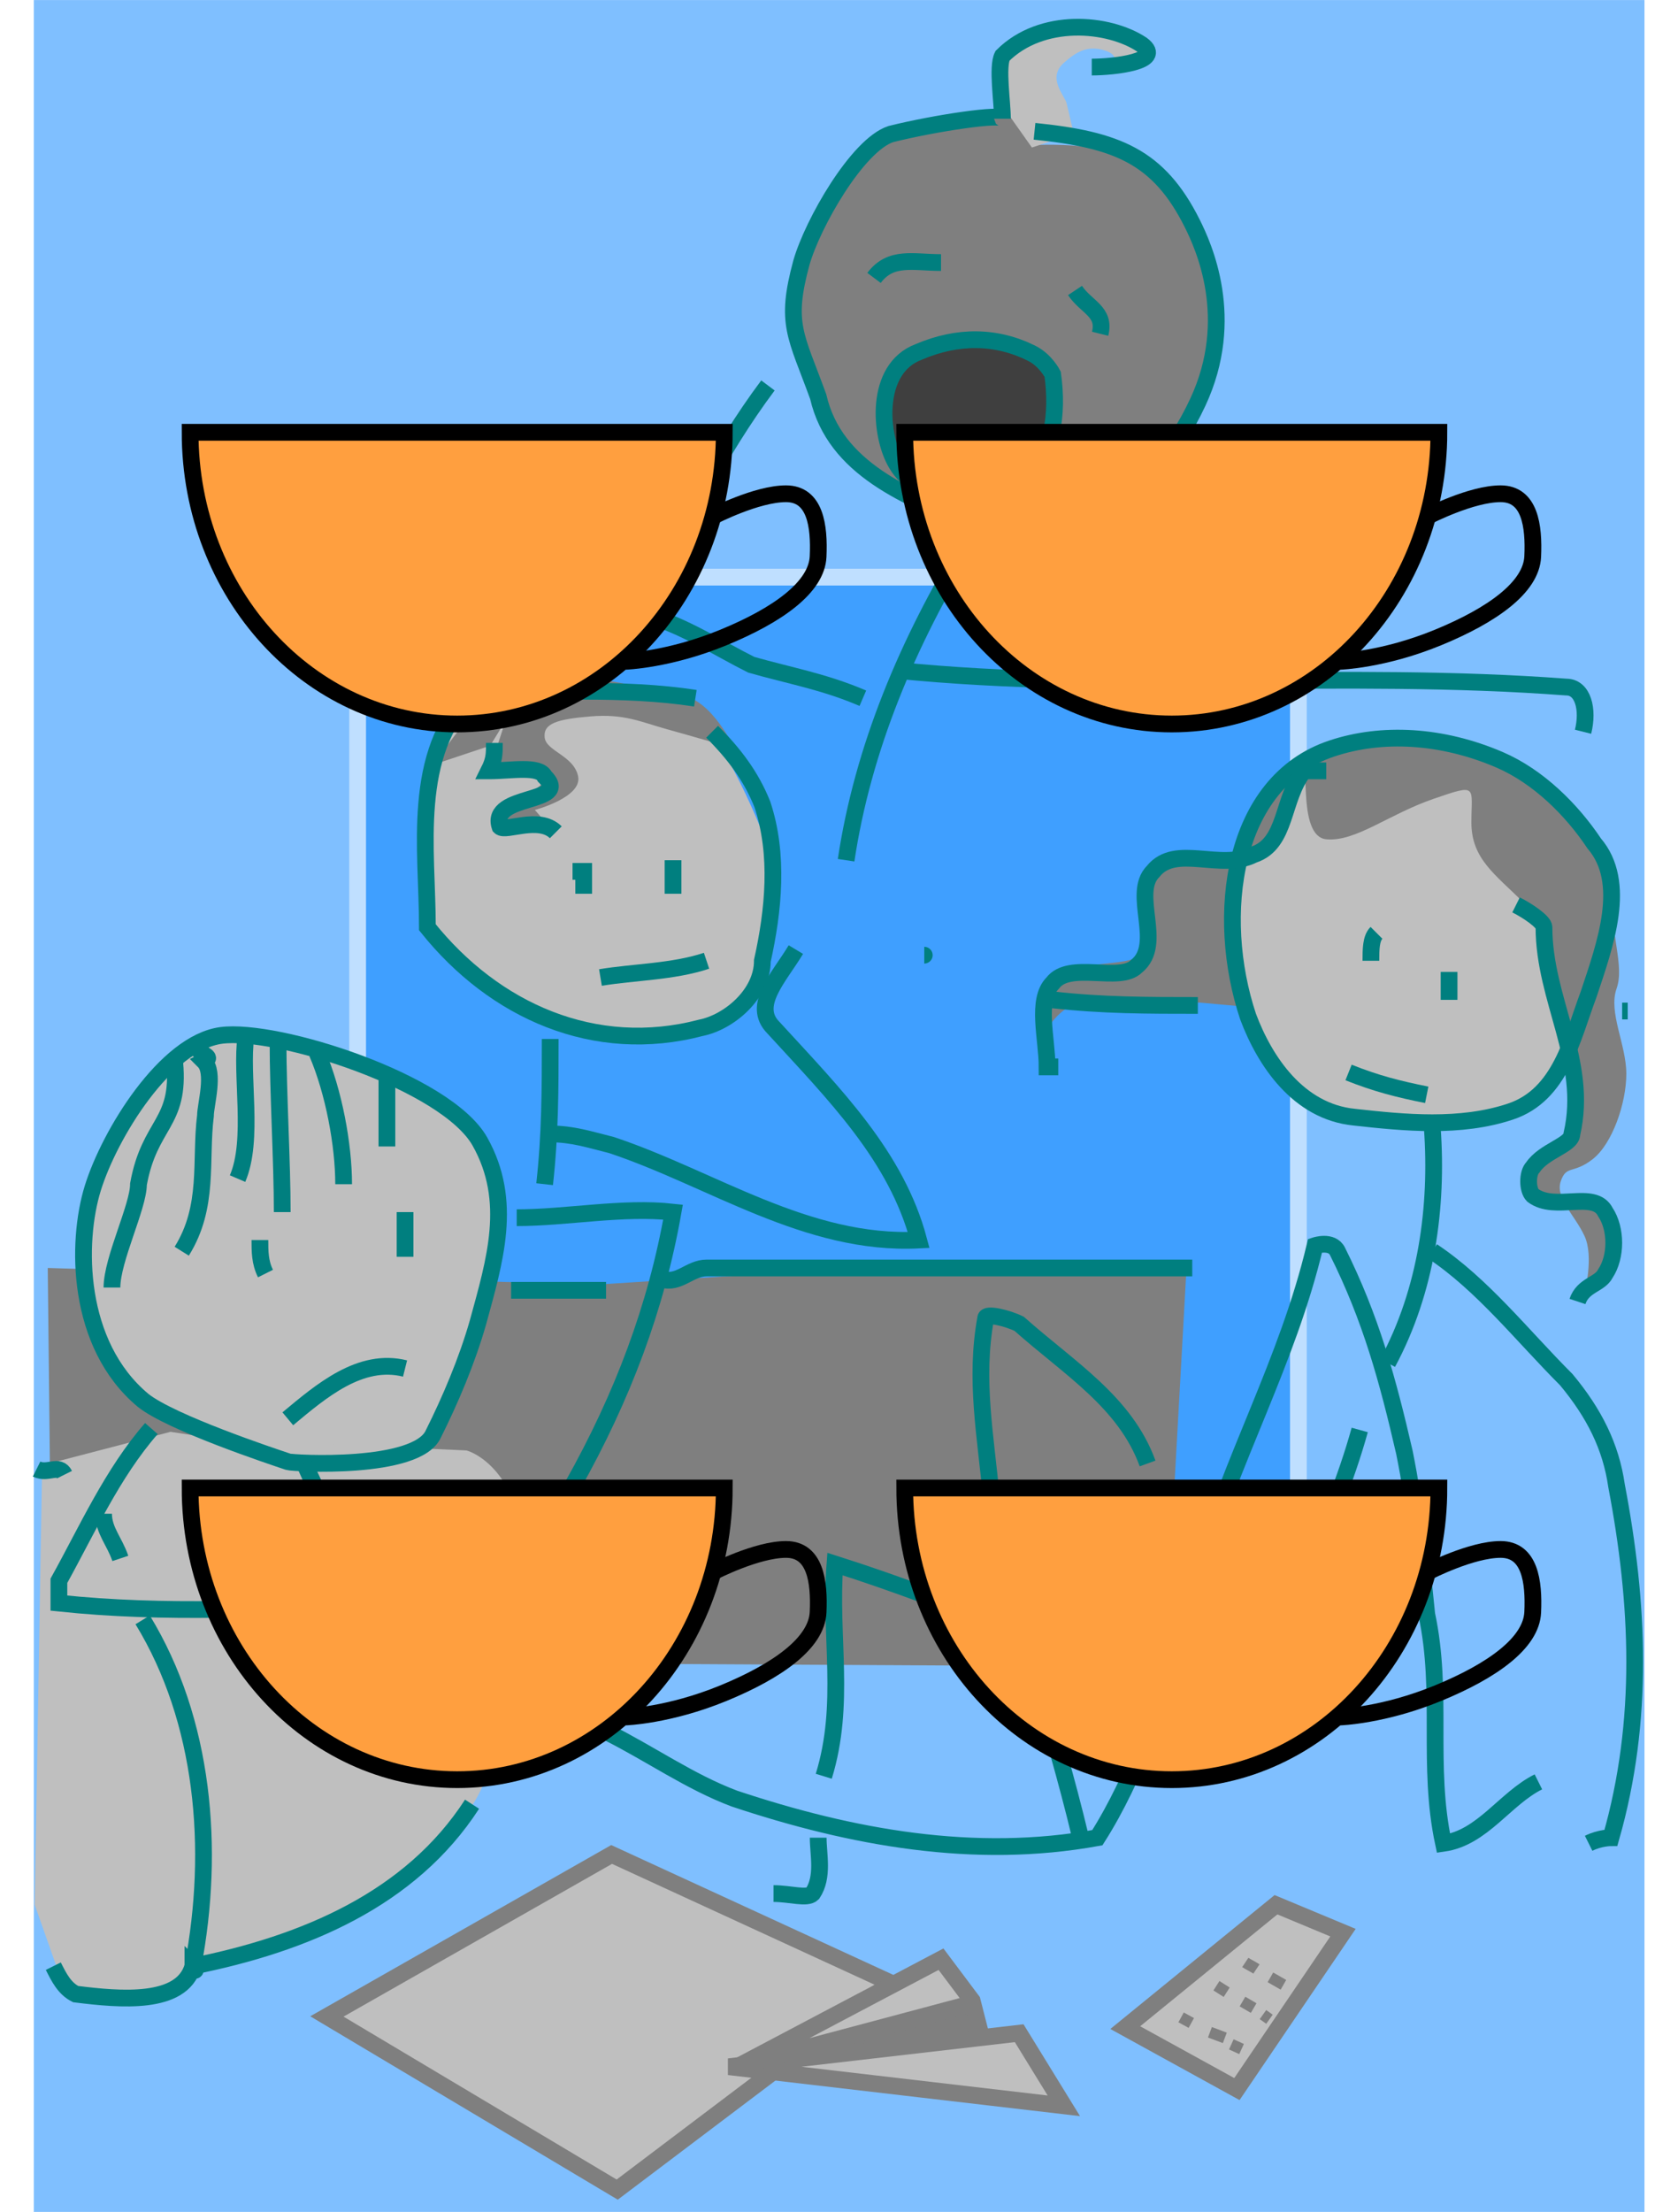 <svg xmlns="http://www.w3.org/2000/svg"
	xmlns:xlink="http://www.w3.org/1999/xlink"
	viewBox="30.4 21.7 577 792"
	width="635.39" height="837.157">
<g id="scene">
    <set attributeName="opacity" to="1" 
		    fill="freeze" begin="btn1.click"/>
    <set attributeName="opacity" to="0" 
		    fill="freeze" begin="btn2.click"/>
    <set attributeName="opacity" to="0" 
		    fill="freeze" begin="scene.load"/>
<g>
<path fill="#7fbfff" stroke="none" d="M 607.449 813.712L 607.449 21.712L 30.45 21.712L 30.45 813.712L 607.449 813.712z"/>
<path fill="#3f9fff" stroke-width="6" stroke="#bfdfff" d="M 475.044 607.076C 479.697 607.076 483.469 602.837 483.469 597.607L 483.469 237.818C 483.469 232.588 479.697 228.349 475.044 228.349L 154.886 228.349C 150.233 228.349 146.461 232.588 146.461 237.818L 146.461 597.607C 146.461 602.837 150.233 607.076 154.886 607.076L 475.044 607.076z"/>
</g>
<g>
<path fill="#7f7f7f" stroke="none" d="M 35.445 475.712L 231.445 481.712L 340.445 474.712L 443.445 474.712L 435.445 618.462L 61.445 616.462L 37.445 657.712L 35.445 475.712z"/>
<path fill="#bfbfbf" stroke="none" d="M 92.445 393.212C 92.445 393.212 62.445 416.212 55.445 435.712C 48.445 455.212 43.445 489.212 57.445 508.712C 71.445 528.212 103.945 542.712 124.445 546.212C 144.945 549.712 164.445 555.212 174.945 529.712C 185.445 504.212 206.445 466.212 196.445 445.212C 186.445 424.212 166.945 410.212 145.445 403.212C 123.945 396.212 107.945 390.712 92.445 393.212z"/>
<path fill="#bfbfbf" stroke="none" d="M 176.945 287.712C 176.945 287.712 169.445 300.712 169.945 319.712C 170.445 338.712 171.445 355.212 171.445 355.212C 171.445 355.212 193.945 385.212 221.945 390.212C 249.945 395.212 277.945 395.212 284.445 383.712C 290.945 372.212 299.445 347.212 295.445 331.712C 291.445 316.212 276.279 285.221 268.445 278.212C 258.945 269.712 234.445 270.212 214.945 269.712C 195.445 269.212 179.445 276.712 176.945 287.712z"/>
<path fill="#bfbfbf" stroke="none" d="M 488.945 293.712C 488.945 293.712 472.445 300.712 467.445 314.712C 462.445 328.712 455.945 357.712 461.945 376.212C 467.945 394.712 474.945 412.212 491.945 418.212C 508.945 424.212 554.445 425.712 564.945 416.712C 575.445 407.712 589.945 382.212 592.445 362.212C 594.945 342.212 599.945 328.712 579.445 312.212C 558.945 295.712 533.945 281.712 514.945 285.212C 495.945 288.712 488.945 293.712 488.945 293.712z"/>
<path fill="#7f7f7f" stroke="none" d="M 585.945 484.712C 585.945 484.712 599.945 474.712 596.445 463.212C 592.945 451.712 590.945 453.212 580.445 452.212C 569.945 451.212 560.445 443.712 571.945 434.712C 583.445 425.712 583.445 417.712 582.445 406.712C 581.445 395.712 572.445 367.712 571.445 360.212C 570.445 352.712 573.945 354.712 563.945 344.712C 553.945 334.712 545.445 329.212 545.445 316.212C 545.445 303.212 547.945 302.212 531.945 307.712C 515.696 313.298 503.945 323.212 493.445 322.212C 482.945 321.212 487.945 292.712 484.445 301.212C 480.945 309.712 482.945 317.712 474.945 322.712C 466.945 327.712 464.445 327.212 449.445 329.212C 434.445 331.212 431.445 329.712 430.945 338.712C 430.445 347.712 433.945 355.712 428.945 362.212C 423.945 368.712 405.445 364.712 399.945 371.212C 394.445 377.712 393.445 390.212 393.445 390.212C 393.445 390.212 398.445 381.212 406.945 380.212C 415.445 379.212 448.445 380.712 448.445 380.712L 464.945 382.212C 464.945 382.212 460.445 355.712 460.945 343.212C 461.445 330.712 463.445 321.212 468.945 311.712C 474.445 302.212 498.945 283.212 517.445 284.712C 535.945 286.212 561.445 293.212 573.445 304.212C 585.445 315.212 596.945 324.212 595.945 340.212C 594.945 356.212 600.445 367.212 597.445 375.712C 594.445 384.212 600.945 395.712 600.945 406.212C 600.945 416.712 595.945 431.212 588.945 436.712C 581.945 442.212 579.445 438.712 577.445 444.712C 575.445 450.712 582.445 456.712 585.945 464.212C 589.445 471.712 585.945 484.712 585.945 484.712z"/>
<path fill="#7f7f7f" stroke="none" d="M 334.945 70.712C 351.945 64.712 379.445 61.712 379.445 61.712L 387.945 73.712C 387.945 73.712 420.945 71.212 432.445 84.212C 443.945 97.212 455.445 121.712 453.445 142.712C 451.445 163.712 439.945 188.712 426.945 196.712C 413.945 204.712 364.945 209.212 347.945 201.212C 330.945 193.212 318.445 186.712 309.445 157.212C 300.445 127.712 302.445 116.212 309.445 103.712C 316.445 91.212 334.945 70.712 334.945 70.712z"/>
<path fill="#3f3f3f" stroke="none" d="M 344.945 149.212C 364.547 141.991 375.843 140.434 390.945 153.212C 397.445 158.712 399.445 171.712 392.945 182.212C 386.445 192.712 369.945 201.712 356.445 196.712C 342.945 191.712 333.945 186.712 335.445 171.212C 336.945 155.712 344.945 149.212 344.945 149.212z"/>
<path fill="#bfbfbf" stroke="none" d="M 379.508 62.525C 379.508 62.525 371.508 48.025 379.008 41.525C 386.508 35.025 398.008 30.525 405.508 31.525C 413.008 32.525 426.508 34.525 427.508 38.525C 428.508 42.525 417.008 44.525 417.008 44.525C 417.008 44.525 419.733 41.443 413.945 39.712C 407.883 37.9 403.945 40.212 399.445 44.212C 393.316 49.66 399.805 55.939 400.445 58.712C 401.945 65.212 403.008 69.525 403.008 69.525L 388.008 74.525"/>
<path fill="#7f7f7f" stroke="none" d="M 199.445 279.712L 193.445 298.212C 193.445 298.212 212.945 293.712 213.945 299.212C 214.945 304.712 194.945 310.212 197.445 314.712C 199.945 319.212 213.445 315.712 213.445 315.712L 209.945 311.712C 209.945 311.712 226.945 307.212 225.445 299.712C 223.945 292.212 213.945 290.712 213.445 285.712C 212.945 280.712 217.945 279.212 229.945 278.212C 241.945 277.212 247.945 280.212 256.945 282.712C 265.945 285.212 281.445 289.712 281.445 289.712C 281.445 289.712 273.445 272.212 262.445 270.712C 251.445 269.212 224.445 260.212 205.945 265.712C 187.445 271.212 174.445 295.212 174.445 295.212L 193.945 288.712L 199.445 279.712z"/>
<path fill="#bfbfbf" stroke="none" d="M 33.445 546.379L 79.445 534.379L 96.778 537.046L 185.445 541.046C 185.445 541.046 202.112 545.046 206.778 575.046C 211.445 605.046 204.778 621.712 197.445 644.379C 190.112 667.046 187.445 669.046 177.445 680.379C 167.445 691.712 144.778 709.046 124.778 716.379C 104.778 723.712 86.112 729.046 86.112 729.046C 86.112 729.046 79.445 737.712 65.445 737.712C 51.445 737.712 42.778 737.712 38.778 726.379C 34.778 715.046 30.778 703.712 30.778 703.712L 33.445 546.379z"/>
</g>
<g>
<path fill="#7f7f7f" stroke="none" d="M 305.445 755.712L 363.445 738.212L 371.945 750.712L 305.445 755.712z"/>
<path fill="none" stroke-width="6" stroke="#007f7f" d="M 97.591 392.441C 77.591 395.108 57.591 427.775 51.591 447.108C 45.591 466.441 45.591 503.108 69.591 523.108C 79.591 531.108 115.591 543.108 121.591 545.108C 123.252 545.662 167.763 548.221 173.591 535.108C 179.591 523.108 185.591 509.108 189.591 495.108C 195.591 473.108 202.258 451.775 190.258 430.441C 178.258 409.108 117.591 389.775 97.591 392.441z"/>
<path fill="none" stroke-width="6" stroke="#007f7f" d="M 127.445 545.712C 147.445 593.712 191.445 619.712 235.445 641.712C 251.445 649.712 265.445 659.712 281.445 665.712C 323.445 679.712 367.445 687.712 411.445 679.712C 425.445 657.712 433.445 631.712 443.445 607.712C 445.445 599.712 445.445 593.712 447.445 585.712C 459.445 543.712 479.445 509.712 489.445 467.712C 489.445 467.712 495.445 465.712 497.445 469.712C 509.445 493.712 515.445 515.712 521.445 541.712C 525.445 561.712 527.445 579.712 529.445 599.712C 535.445 627.712 529.445 653.712 535.445 681.712C 549.445 679.712 557.445 665.712 569.445 659.712"/>
<path fill="none" stroke-width="6" stroke="#007f7f" d="M 153.445 595.712C 115.445 597.712 77.445 599.712 39.445 595.712C 39.445 595.712 39.445 589.712 39.445 587.712C 49.445 569.712 58.57 549.212 72.57 533.212"/>
<path fill="none" stroke-width="6" stroke="#007f7f" d="M 111.445 465.712C 111.445 469.712 111.445 473.712 113.445 477.712"/>
<path fill="none" stroke-width="6" stroke="#007f7f" d="M 163.445 455.712C 163.445 461.712 163.445 465.712 163.445 471.712"/>
<path fill="none" stroke-width="6" stroke="#007f7f" d="M 121.445 529.712C 133.445 519.712 147.445 507.712 163.445 511.712"/>
<path fill="none" stroke-width="6" stroke="#007f7f" d="M 203.445 457.712C 221.445 457.712 241.445 453.712 259.445 455.712C 253.445 489.712 241.445 521.712 223.445 553.712C 215.445 569.712 203.445 581.712 191.445 595.712"/>
<path fill="none" stroke-width="6" stroke="#007f7f" d="M 80.945 402.212C 82.945 424.212 71.945 423.712 67.945 445.712C 67.945 453.712 58.445 472.712 58.445 482.712"/>
<path fill="none" stroke-width="6" stroke="#007f7f" d="M 88.945 395.712C 88.945 399.712 95.445 399.712 91.445 401.712C 95.445 405.712 91.945 417.212 91.945 421.212C 89.945 437.212 93.445 453.712 83.445 469.712"/>
<path fill="none" stroke-width="6" stroke="#007f7f" d="M 106.445 392.712C 104.445 406.712 109.445 429.712 103.445 443.712"/>
<path fill="none" stroke-width="6" stroke="#007f7f" d="M 117.945 394.712C 117.945 412.712 119.445 437.712 119.445 455.712"/>
<path fill="none" stroke-width="6" stroke="#007f7f" d="M 131.945 398.712C 137.945 412.712 141.445 431.712 141.445 445.712"/>
<path fill="none" stroke-width="6" stroke="#007f7f" d="M 156.945 407.712C 156.945 409.712 156.945 430.212 156.945 432.212"/>
<path fill="none" stroke-width="6" stroke="#007f7f" d="M 405.445 679.712C 395.445 637.712 381.445 599.712 373.445 557.712C 371.445 535.712 367.445 515.712 371.445 493.712C 371.445 491.712 379.445 493.712 383.445 495.712C 401.445 511.712 421.445 523.712 429.445 545.712"/>
<path fill="none" stroke-width="6" stroke="#007f7f" d="M 555.445 293.712C 534.892 284.904 513.445 283.712 495.445 289.712C 459.445 301.712 453.445 349.712 465.445 385.712C 471.445 401.712 483.445 419.712 503.445 421.712C 521.445 423.712 541.445 425.712 559.445 419.712C 577.445 413.712 581.445 393.712 587.445 377.712C 593.445 359.712 601.445 337.712 589.445 323.712C 581.445 311.712 569.445 299.712 555.445 293.712z"/>
<path fill="none" stroke-width="6" stroke="#007f7f" d="M 531.445 425.712C 533.445 453.712 529.445 483.712 515.445 509.712"/>
<path fill="none" stroke-width="6" stroke="#007f7f" d="M 505.445 533.712C 495.445 569.712 477.445 599.712 465.445 633.712C 464.779 635.598 451.445 633.712 443.445 631.712C 401.445 613.712 361.445 595.712 317.445 581.712C 315.445 607.712 321.445 631.712 313.445 657.712"/>
<path fill="none" stroke-width="6" stroke="#007f7f" d="M 311.445 679.712C 311.445 685.712 313.445 693.712 309.445 699.712C 307.445 701.712 301.445 699.712 295.445 699.712"/>
<path fill="none" stroke-width="6" stroke="#007f7f" d="M 511.445 355.712C 509.445 357.712 509.445 361.712 509.445 365.712"/>
<path fill="none" stroke-width="6" stroke="#007f7f" d="M 537.445 369.712C 537.445 373.712 537.445 375.712 537.445 379.712"/>
<path fill="none" stroke-width="6" stroke="#007f7f" d="M 501.445 405.712C 511.445 409.712 519.445 411.712 529.445 413.712"/>
<path fill="none" stroke-width="6" stroke="#007f7f" d="M 493.445 297.712C 491.445 297.712 487.445 297.712 485.445 297.712C 477.445 307.712 479.445 323.712 467.445 327.712C 455.445 333.712 439.445 323.712 431.445 333.712C 423.445 341.712 435.445 359.712 425.445 367.712C 419.445 373.712 401.445 365.712 395.445 373.712C 389.445 379.712 393.445 393.712 393.445 403.712C 393.445 403.712 395.445 403.712 397.445 403.712"/>
<path fill="none" stroke-width="6" stroke="#007f7f" d="M 575.445 387.712"/>
<path fill="none" stroke-width="6" stroke="#007f7f" d="M 561.445 345.712C 565.445 347.712 571.445 351.712 571.445 353.712C 571.445 379.712 587.445 401.712 581.445 427.712C 581.445 431.712 571.445 433.712 567.445 439.712C 565.445 441.712 565.445 447.712 567.445 449.712C 575.445 455.712 589.445 447.712 593.445 455.712C 597.445 461.712 597.445 471.712 593.445 477.712C 591.445 481.712 585.445 481.712 583.445 487.712"/>
<path fill="none" stroke-width="6" stroke="#007f7f" d="M 531.445 469.712C 549.445 481.712 563.445 499.712 579.445 515.712C 589.445 527.712 595.445 539.712 597.445 553.712C 605.445 595.712 607.445 637.712 595.445 679.712C 595.445 679.712 591.445 679.712 587.445 681.712"/>
<path fill="none" stroke-width="6" stroke="#007f7f" d="M 31.445 547.712C 35.445 549.712 39.445 545.712 41.445 549.712"/>
<path fill="none" stroke-width="6" stroke="#007f7f" d="M 55.445 563.712C 55.445 569.712 59.445 573.712 61.445 579.712"/>
<path fill="none" stroke-width="6" stroke="#007f7f" d="M 69.445 601.712C 91.445 637.712 95.445 683.712 87.445 725.712C 83.445 739.712 61.445 737.712 45.445 735.712C 41.445 733.712 39.445 729.712 37.445 725.712"/>
<path fill="none" stroke-width="6" stroke="#007f7f" d="M 87.445 725.712C 87.445 729.712 87.445 729.712 87.445 725.712C 89.445 727.712 87.445 727.712 87.445 725.712C 127.445 717.712 165.445 701.712 187.445 667.712"/>
<path fill="none" stroke-width="6" stroke="#007f7f" d="M 395.445 379.712C 413.445 381.712 429.445 381.712 447.445 381.712"/>
<path fill="none" stroke-width="6" stroke="#007f7f" d="M 599.445 383.712L 601.445 383.712"/>
<path fill="none" stroke-width="6" stroke="#007f7f" d="M 349.445 363.712C 351.445 363.712 351.445 363.712 349.445 363.712"/>
<path fill="none" stroke-width="6" stroke="#007f7f" d="M 267.445 271.712C 241.445 267.712 213.445 269.712 187.445 269.712C 165.445 291.712 171.445 325.712 171.445 353.712C 195.445 383.712 231.445 399.712 269.445 389.712C 279.445 387.712 291.445 377.712 291.445 365.712C 295.445 347.712 297.445 327.712 291.445 309.712C 287.445 299.712 281.445 291.712 273.445 283.712"/>
<path fill="none" stroke-width="6" stroke="#007f7f" d="M 303.445 361.712C 297.445 371.712 287.445 381.712 295.445 389.712C 317.445 413.712 339.445 435.712 347.445 465.712C 307.445 467.712 273.445 443.712 237.445 431.712C 229.445 429.712 223.445 427.712 215.445 427.712"/>
<path fill="none" stroke-width="6" stroke="#007f7f" d="M 215.445 393.712C 215.445 411.712 215.445 427.712 213.445 445.712"/>
<path fill="none" stroke-width="6" stroke="#007f7f" d="M 233.445 371.712C 245.445 369.712 259.445 369.712 271.445 365.712"/>
<path fill="none" stroke-width="6" stroke="#007f7f" d="M 223.445 333.712C 225.445 333.712 227.445 333.712 227.445 333.712C 227.445 335.712 227.445 339.712 227.445 341.712"/>
<path fill="none" stroke-width="6" stroke="#007f7f" d="M 259.445 329.712C 259.445 333.712 259.445 337.712 259.445 341.712"/>
<path fill="none" stroke-width="6" stroke="#007f7f" d="M 195.445 287.712C 195.445 291.712 195.445 293.712 193.445 297.712C 201.445 297.712 211.445 295.712 213.445 299.712C 223.445 309.712 193.445 305.712 197.445 317.712C 199.445 319.712 211.445 313.712 217.445 319.712"/>
<path fill="none" stroke-width="6" stroke="#007f7f" d="M 249.445 273.712"/>
<path fill="none" stroke-width="6" stroke="#007f7f" d="M 445.445 475.712C 387.445 475.712 329.445 475.712 271.445 475.712C 265.445 475.712 261.445 481.712 255.445 479.712"/>
<path fill="none" stroke-width="6" stroke="#007f7f" d="M 235.445 483.712C 223.445 483.712 213.445 483.712 201.445 483.712"/>
<path fill="none" stroke-width="6" stroke="#007f7f" d="M 388.945 68.712C 418.445 71.712 433.445 77.712 445.445 101.712C 449.445 109.712 461.445 135.712 447.445 165.712C 430.029 203.031 403.445 209.712 367.445 209.712C 343.445 199.712 317.445 189.712 311.445 163.712C 303.445 141.712 299.445 137.712 305.445 115.712C 309.445 101.712 325.445 73.712 337.445 69.712C 353.445 65.712 377.445 62.212 377.445 64.212C 377.445 58.212 375.445 45.712 377.445 41.712C 391.445 27.712 415.445 29.712 427.445 37.712C 435.445 43.712 417.445 45.712 409.445 45.712"/>
<path fill="none" stroke-width="6" stroke="#007f7f" d="M 365.445 215.712C 343.445 251.712 327.445 289.712 321.445 329.712"/>
<path fill="none" stroke-width="6" stroke="#007f7f" d="M 387.945 148.212C 375.296 141.888 361.445 141.712 347.445 147.712C 331.445 153.712 333.445 177.712 339.445 187.712C 347.445 201.712 369.445 199.712 385.445 191.712C 395.445 185.712 397.445 169.712 395.445 155.712C 395.445 155.712 392.945 150.712 387.945 148.212z"/>
<path fill="none" stroke-width="6" stroke="#007f7f" d="M 293.445 159.712C 275.445 183.712 263.445 209.712 247.445 235.712C 247.445 237.712 247.445 239.712 249.445 241.712C 263.445 245.712 275.445 253.712 287.445 259.712C 301.445 263.712 313.445 265.712 327.445 271.712"/>
<path fill="none" stroke-width="6" stroke="#007f7f" d="M 339.445 261.712C 419.445 269.712 499.445 261.712 579.445 267.712C 585.445 267.712 587.445 275.712 585.445 283.712"/>
<path fill="none" stroke-width="6" stroke="#007f7f" d="M 331.445 121.212C 337.445 113.212 345.445 115.712 355.445 115.712"/>
<path fill="none" stroke-width="6" stroke="#007f7f" d="M 403.445 125.712C 407.445 131.712 414.445 133.212 412.445 141.212"/>
<path fill="#bfbfbf" stroke-width="6" stroke="#7f7f7f" d="M 135.445 743.712L 237.445 685.712L 337.445 731.712L 239.445 805.712L 135.445 743.712z"/>
<path fill="#bfbfbf" stroke-width="6" stroke="#7f7f7f" d="M 421.445 747.712L 475.445 703.712L 499.445 713.712L 461.445 769.712L 421.445 747.712z"/>
<path fill="#bfbfbf" stroke-width="4" stroke="#7f7f7f" d="M 441.445 744.046L 445.112 746.046"/>
<path fill="#bfbfbf" stroke-width="4" stroke="#7f7f7f" d="M 451.778 749.379L 457.112 751.379"/>
<path fill="#bfbfbf" stroke-width="4" stroke="#7f7f7f" d="M 459.445 753.712L 463.112 755.379"/>
<path fill="#bfbfbf" stroke-width="4" stroke="#7f7f7f" d="M 454.112 732.712L 457.778 735.046"/>
<path fill="#bfbfbf" stroke-width="4" stroke="#7f7f7f" d="M 463.445 738.379L 467.445 740.712"/>
<path fill="#bfbfbf" stroke-width="4" stroke="#7f7f7f" d="M 470.778 743.046L 473.112 744.712"/>
<path fill="#bfbfbf" stroke-width="4" stroke="#7f7f7f" d="M 464.445 724.379C 465.445 725.046 467.445 726.046 468.445 726.712"/>
<path fill="#bfbfbf" stroke-width="4" stroke="#7f7f7f" d="M 473.445 729.712L 478.112 732.379"/>
<path fill="#bfbfbf" stroke-width="6" stroke="#7f7f7f" d="M 399.445 775.712L 279.445 761.712L 383.445 749.712L 399.445 775.712z"/>
<path fill="#bfbfbf" stroke-width="6" stroke="#7f7f7f" d="M 369.445 749.212L 366.605 738.093L 355.445 723.212L 283.445 761.212L 365.945 739.212"/>
</g>
</g>
<g>
<g>
<g>
<g>
<path fill="#ff9f3f" stroke-width="6" stroke="#000000" d="M 533.801 554.493C 533.801 612.172 490.964 658.932 438.122 658.932C 385.281 658.932 342.444 612.172 342.444 554.493L 533.801 554.493z"/>
<path fill="none" stroke-width="6" stroke="#000000" d="M 529.912 584.493C 529.912 584.493 545.412 576.493 555.912 576.493C 566.412 576.493 567.912 587.993 567.412 598.993C 566.912 609.993 552.912 619.993 533.412 627.993C 513.912 635.993 498.412 636.493 498.412 636.493"/>
</g>
<g>
<path fill="#ff9f3f" stroke-width="6" stroke="#000000" d="M 277.801 554.493C 277.801 612.172 234.964 658.932 182.122 658.932C 129.281 658.932 86.444 612.172 86.444 554.493L 277.801 554.493z"/>
<path fill="none" stroke-width="6" stroke="#000000" d="M 273.912 584.493C 273.912 584.493 289.412 576.493 299.912 576.493C 310.412 576.493 311.912 587.993 311.412 598.993C 310.912 609.993 296.912 619.993 277.412 627.993C 257.912 635.993 242.412 636.493 242.412 636.493"/>
</g>
</g>
<g>
<g>
<path fill="#ff9f3f" stroke-width="6" stroke="#000000" d="M 533.801 176.493C 533.801 234.172 490.964 280.932 438.122 280.932C 385.281 280.932 342.444 234.172 342.444 176.493L 533.801 176.493z"/>
<path fill="none" stroke-width="6" stroke="#000000" d="M 529.912 206.493C 529.912 206.493 545.412 198.493 555.912 198.493C 566.412 198.493 567.912 209.993 567.412 220.993C 566.912 231.993 552.912 241.993 533.412 249.993C 513.912 257.993 498.412 258.493 498.412 258.493"/>
</g>
<g>
<path fill="#ff9f3f" stroke-width="6" stroke="#000000" d="M 277.801 176.493C 277.801 234.172 234.964 280.932 182.122 280.932C 129.281 280.932 86.444 234.172 86.444 176.493L 277.801 176.493z"/>
<path fill="none" stroke-width="6" stroke="#000000" d="M 273.912 206.493C 273.912 206.493 289.412 198.493 299.912 198.493C 310.412 198.493 311.912 209.993 311.412 220.993C 310.912 231.993 296.912 241.993 277.412 249.993C 257.912 257.993 242.412 258.493 242.412 258.493"/>
</g>
</g>
</g>
</g>
</svg>